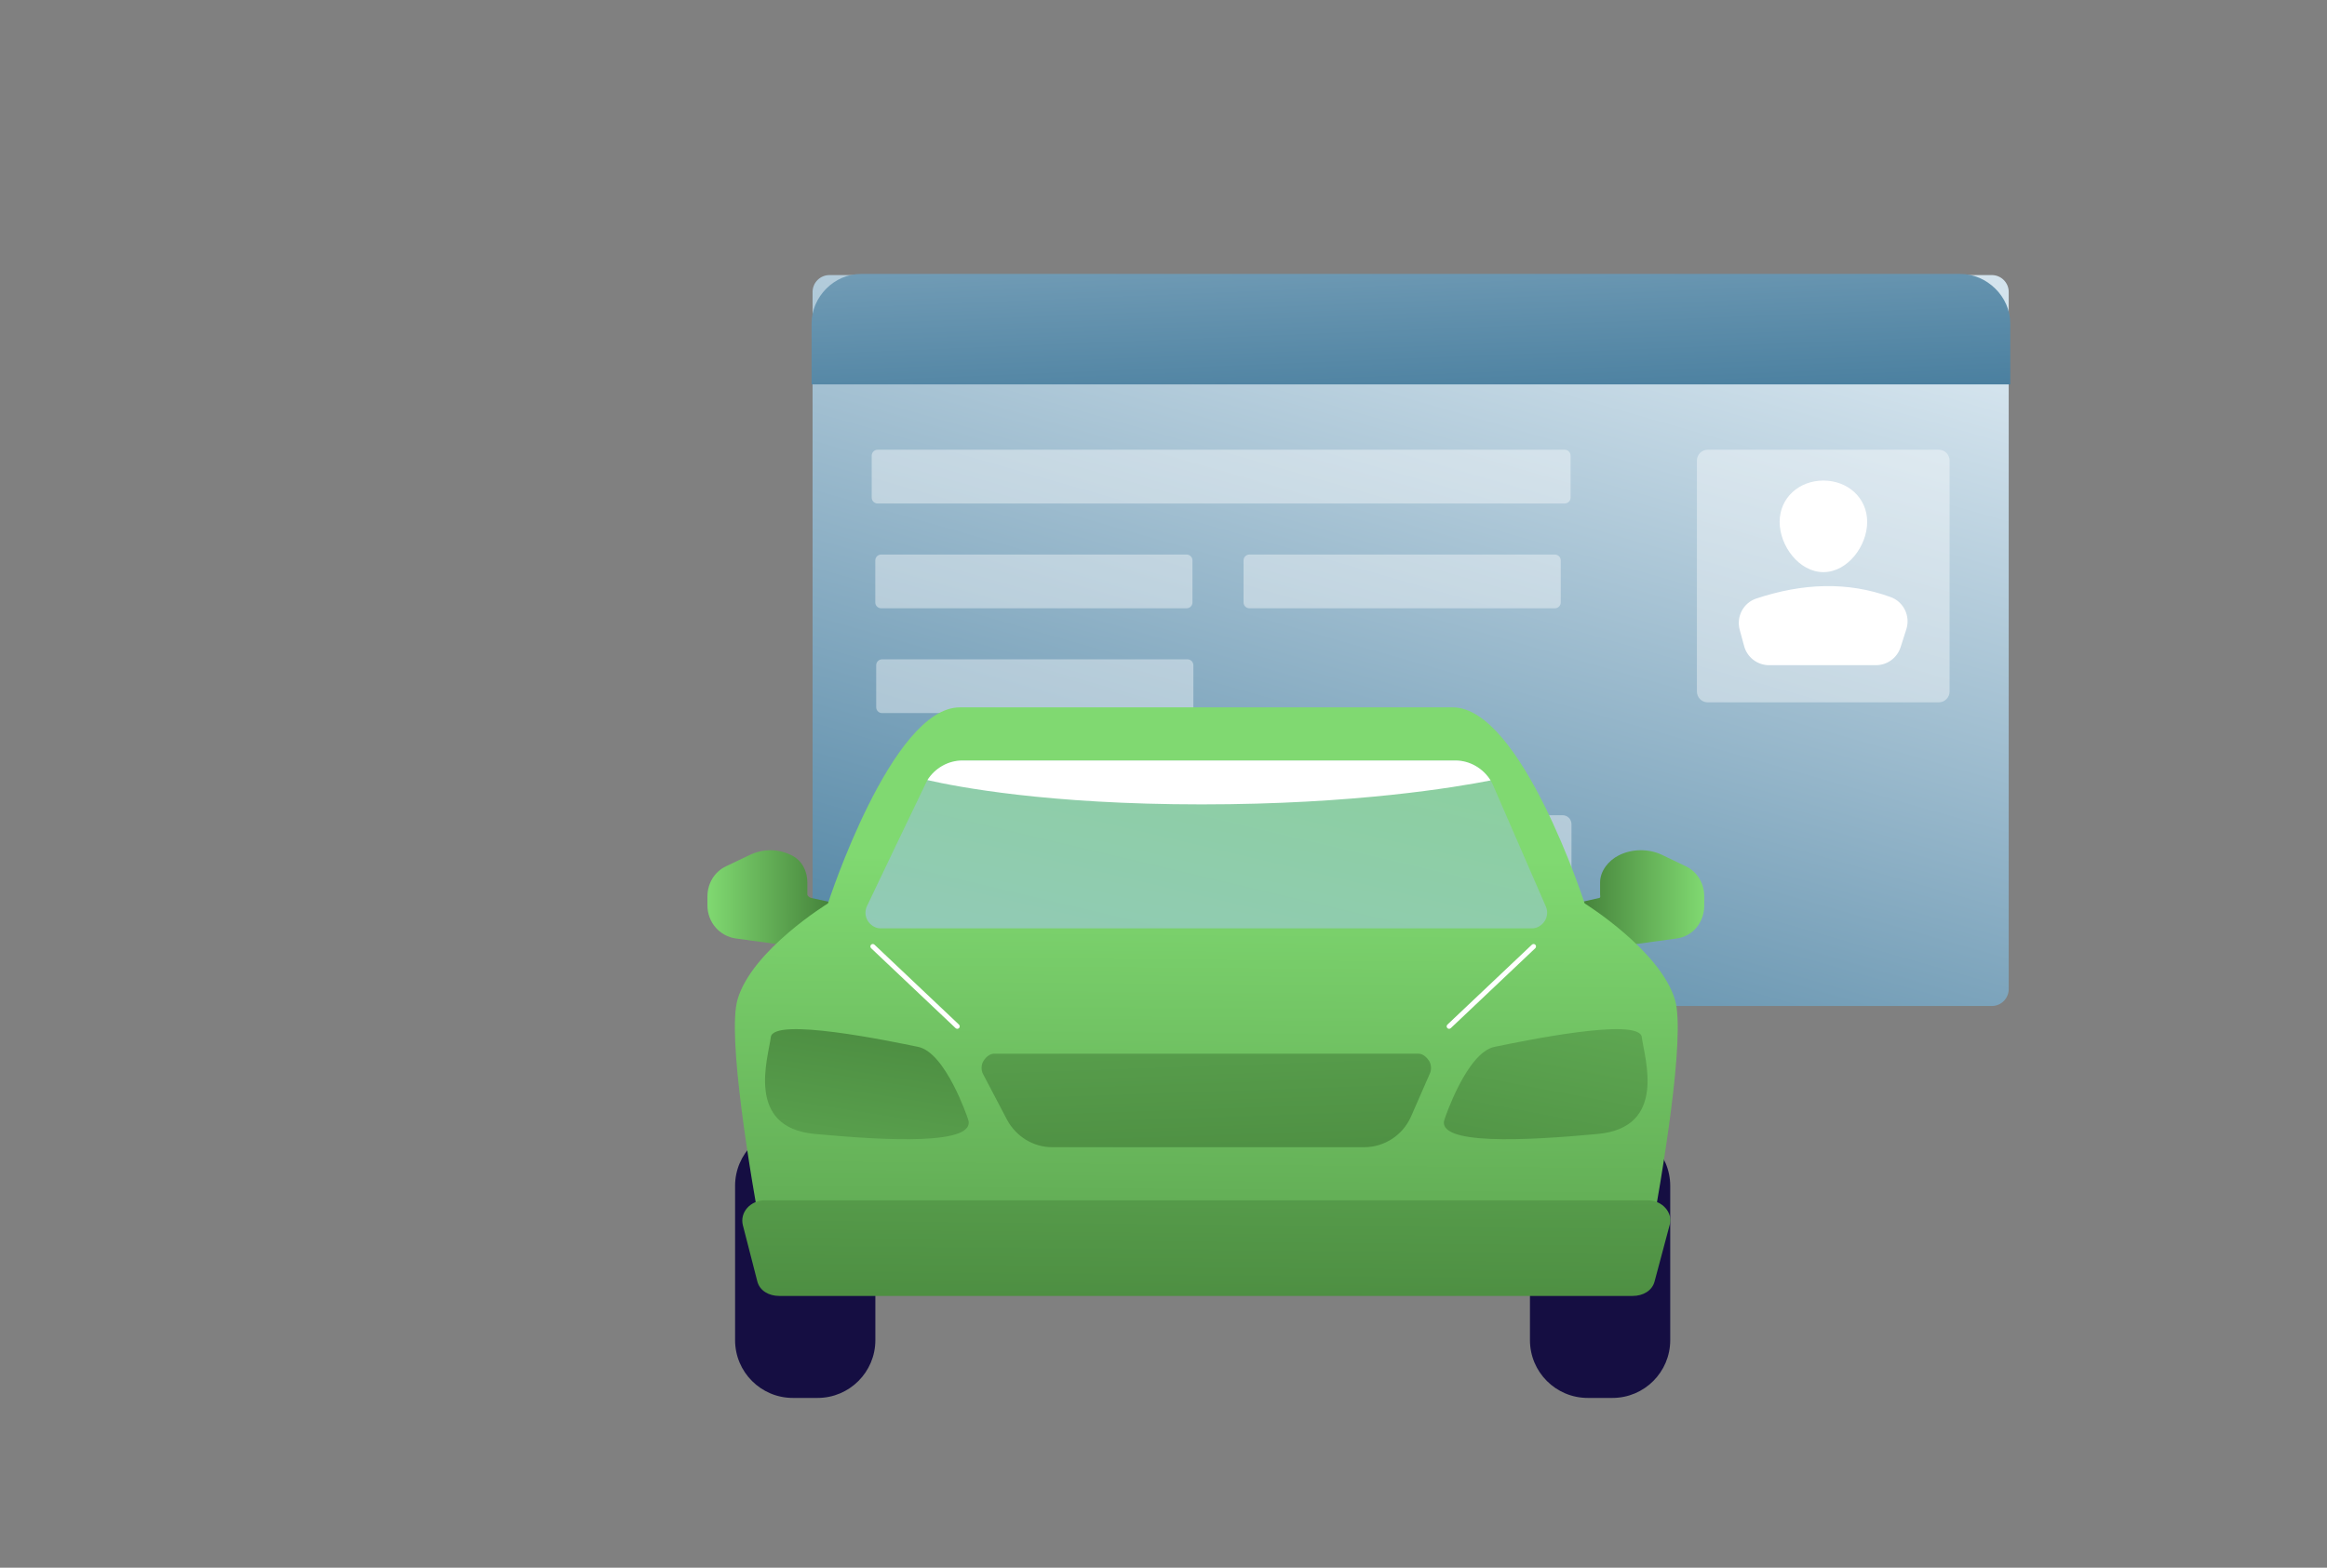 
<svg version="1.1" xmlns="http://www.w3.org/2000/svg" xmlns:xlink="http://www.w3.org/1999/xlink" x="0px" y="0px" viewBox="0 1000 3710 2500" style="enable-background:new 0 0 3710 3710;" xml:space="preserve">
<rect x="0" y="1000" width="3710" height="2500" fill="#808080" stroke="none"/>
<g>
<g xmlns="http://www.w3.org/2000/svg">
			
				<linearGradient id="SVGID_00000080928358822284567230000003574633874470841482_" gradientUnits="userSpaceOnUse" x1="2427.158" y1="1400.514" x2="1889.559" y2="3274.642">
				<stop offset="0" style="stop-color:#d3e3ed"/>
				<stop offset="1" style="stop-color:#1f6087"/>
			</linearGradient>
			<path style="fill:url(#SVGID_00000080928358822284567230000003574633874470841482_);" d="M3175.556,2604.314H1322.504     c-14.911,0-26.999-12.088-26.999-26.999v-1111.66c0-14.911,12.088-26.999,26.999-26.999h1853.052     c14.911,0,26.999,12.088,26.999,26.999v1111.66C3202.555,2592.227,3190.467,2604.314,3175.556,2604.314z"/>
			
				<linearGradient id="SVGID_00000178195326789198453220000005334574430612486549_" gradientUnits="userSpaceOnUse" x1="2216.871" y1="757.959" x2="2264.529" y2="1934.769">
				<stop offset="0" style="stop-color:#d3e3ed"/>
				<stop offset="1" style="stop-color:#1f6087"/>
			</linearGradient>
			<path style="fill:url(#SVGID_00000178195326789198453220000005334574430612486549_);" d="M3205.047,1613.022v-97.226     c0-42.603-37.029-78.974-79.632-78.974H1372.644c-42.602,0-78.691,36.372-78.691,78.974v97.226H3205.047z"/>
			<path style="opacity:0.4;fill:#FFFFFF;" d="M3091.022,2120.041h-368.335c-9.528,0-17.251-7.724-17.251-17.251v-368.335     c0-9.528,7.724-17.251,17.251-17.251h368.335c9.528,0,17.251,7.724,17.251,17.251v368.335     C3108.274,2112.317,3100.55,2120.041,3091.022,2120.041z"/>
			<g>
				<path style="fill:#FFFFFF;" d="M2976.906,1832.241c0,38.544-31.246,80.154-69.789,80.154c-38.544,0-69.79-41.611-69.79-80.154      c0-38.544,31.246-65.888,69.79-65.888C2945.661,1766.353,2976.906,1793.698,2976.906,1832.241z"/>
				<path style="fill:#FFFFFF;" d="M2820.508,2060.792h170.368c17.934,0,33.812-11.591,39.277-28.672l9.168-28.654      c6.712-20.979-4.201-43.694-24.889-51.258c-69.334-25.35-141.027-22.098-214.469,2.339      c-20.574,6.846-31.992,28.853-26.314,49.781l7.059,26.022C2785.583,2048.319,2801.891,2060.792,2820.508,2060.792z"/>
			</g>
			<path style="opacity:0.4;fill:#FFFFFF;" d="M2494.641,1802.925H1399.163c-5.178,0-9.376-4.198-9.376-9.377l0-66.957     c0-5.178,4.198-9.376,9.377-9.376h1095.478c5.178,0,9.376,4.198,9.376,9.376v66.957     C2504.018,1798.727,2499.82,1802.925,2494.641,1802.925z"/>
			<path style="opacity:0.4;fill:#FFFFFF;" d="M2491.207,2445.75H1405.474c-7.87,0-14.249-6.38-14.249-14.249v-117.208     c0-7.87,6.38-14.249,14.249-14.249h1085.733c7.87,0,14.249,6.38,14.249,14.249v117.208     C2505.456,2439.371,2499.076,2445.75,2491.207,2445.75z"/>
			<path style="opacity:0.4;fill:#FFFFFF;" d="M1891.812,1970.06h-486.936c-5.179,0-9.377-4.198-9.377-9.377v-66.957     c0-5.178,4.198-9.376,9.377-9.376h486.936c5.178,0,9.376,4.198,9.376,9.376v66.957     C1901.188,1965.861,1896.99,1970.06,1891.812,1970.06z"/>
			<path style="opacity:0.4;fill:#FFFFFF;" d="M1893.244,2137.183h-486.937c-5.178,0-9.376-4.198-9.376-9.377v-66.957     c0-5.179,4.198-9.377,9.376-9.377h486.937c5.178,0,9.376,4.198,9.376,9.377v66.957     C1902.62,2132.985,1898.422,2137.183,1893.244,2137.183z"/>
			<path style="opacity:0.4;fill:#FFFFFF;" d="M2478.949,1970.06h-486.937c-5.179,0-9.377-4.198-9.377-9.377v-66.957     c0-5.178,4.198-9.376,9.377-9.376h486.937c5.178,0,9.376,4.198,9.376,9.376v66.957     C2488.325,1965.861,2484.127,1970.06,2478.949,1970.06z"/>
		</g>
		<g xmlns="http://www.w3.org/2000/svg">
			<g>
				<g>
					<g>
						
							<linearGradient id="SVGID_00000071548022640965917580000012531308712777193909_" gradientUnits="userSpaceOnUse" x1="1237.895" y1="1560.851" x2="1278.243" y2="2838.564">
							<stop offset="0" style="stop-color:#2B3582"/>
							<stop offset="1" style="stop-color:#150E42"/>
						</linearGradient>
						<path style="fill:url(#SVGID_00000071548022640965917580000012531308712777193909_);" d="M1395.607,2891.124        c0-50.887-41.252-92.139-92.139-92.139h-39.36c-50.887,0-92.14,41.252-92.14,92.139v246.056        c0,50.887,41.252,92.139,92.14,92.139h39.36c50.887,0,92.139-41.252,92.139-92.139V2891.124z"/>
						
							<linearGradient id="SVGID_00000102505083254401011650000002741688564347798656_" gradientUnits="userSpaceOnUse" x1="2503.921" y1="1520.966" x2="2544.269" y2="2798.678">
							<stop offset="0" style="stop-color:#2B3582"/>
							<stop offset="1" style="stop-color:#150E42"/>
						</linearGradient>
						<path style="fill:url(#SVGID_00000102505083254401011650000002741688564347798656_);" d="M2662.893,2891.124        c0-50.887-41.252-92.139-92.139-92.139h-39.36c-50.887,0-92.139,41.252-92.139,92.139v246.056        c0,50.887,41.252,92.139,92.139,92.139h39.36c50.887,0,92.139-41.252,92.139-92.139V2891.124z"/>
					</g>
					<g>
						
							<linearGradient id="SVGID_00000034795066734806193780000011491743392654335413_" gradientUnits="userSpaceOnUse" x1="1127.919" y1="2437.248" x2="1353.599" y2="2437.248">
							<stop offset="0" style="stop-color:#80d971"/>
							<stop offset="1" style="stop-color:#3c7532"/>
						</linearGradient>
						<path style="fill:url(#SVGID_00000034795066734806193780000011491743392654335413_);" d="M1293.615,2432.068        c-2.761-0.612-6.438-3.06-6.438-5.888v-18.935c0-18.246-8.566-34.935-24.859-43.148        c-21.019-10.595-44.881-10.964-66.207-1.002l-38.391,18.329c-18.697,8.734-29.801,27.505-29.801,48.141v14.438        c0,26.575,19.217,49.063,45.549,52.649l161.138,21.967l18.993-73.484L1293.615,2432.068z"/>
						
							<linearGradient id="SVGID_00000041269951552804070710000005687703362024220544_" gradientUnits="userSpaceOnUse" x1="-2096.733" y1="2437.248" x2="-1871.188" y2="2437.248" gradientTransform="matrix(-1 0 0 1 620.375 0)">
							<stop offset="0" style="stop-color:#80d971"/>
							<stop offset="1" style="stop-color:#3c7532"/>
						</linearGradient>
						<path style="fill:url(#SVGID_00000041269951552804070710000005687703362024220544_);" d="M2549.487,2432.068        c2.761-0.612,1.587-3.06,1.587-5.888v-18.935c0-18.246,13.418-34.935,29.711-43.148c21.019-10.595,47.307-10.964,68.633-1.002        l38.14,18.329c18.697,8.734,29.551,27.505,29.551,48.141v14.438c0,26.575-17.754,49.063-44.085,52.649l-160.407,21.967        l-21.053-73.484L2549.487,2432.068z"/>
					</g>
					
						<linearGradient id="SVGID_00000155139562788114046470000016513652764915349947_" gradientUnits="userSpaceOnUse" x1="1925.494" y1="2367.091" x2="1914.691" y2="3674.2">
						<stop offset="0" style="stop-color:#80d971"/>
						<stop offset="1" style="stop-color:#3c7532"/>
					</linearGradient>
					<path style="fill:url(#SVGID_00000155139562788114046470000016513652764915349947_);" d="M2670.506,2594.537       c-23.359-78.845-144.049-153.832-144.049-153.832s-101.224-312.636-210.234-312.636c-87.532,0-297.723,0-377.164,0       c0,0-11.653,0-31.146,0c-79.525,0-290.092,0-377.643,0c-109.01,0-210.234,312.636-210.234,312.636       s-120.69,73.95-144.049,152.795c-17.077,57.642,19.947,278.447,41.095,392.85c7.456,40.335,45.516,70.158,89.962,70.158       h600.869h31.146h600.39c44.446,0,82.506-29.305,89.962-69.639C2650.559,2872.465,2687.583,2652.179,2670.506,2594.537z"/>
					
						<linearGradient id="SVGID_00000123438873217343693030000014968307173338316446_" gradientUnits="userSpaceOnUse" x1="1931.873" y1="2070.699" x2="1918.597" y2="3418.131">
						<stop offset="0" style="stop-color:#80d971"/>
						<stop offset="1" style="stop-color:#3c7532"/>
					</linearGradient>
					<path style="fill:url(#SVGID_00000123438873217343693030000014968307173338316446_);" d="M2655.344,2926.521       c-6.793-7.771-17.153-12.329-28.116-12.329h-1407.96c-10.896,0-21.199,4.502-27.996,12.192       c-6.797,7.69-9.35,17.767-6.935,27.361l23.041,89.646c3.707,14.728,18.206,23.281,34.931,23.281h1360.728       c16.581,0,30.995-8.371,34.844-22.934l24.192-90.606C2664.616,2943.503,2662.137,2934.292,2655.344,2926.521z"/>
					<g>
						
							<linearGradient id="SVGID_00000039823346826207510500000006537784227100341643_" gradientUnits="userSpaceOnUse" x1="1277.4" y1="3421.659" x2="1438.866" y2="2385.588">
							<stop offset="0" style="stop-color:#80d971"/>
							<stop offset="1" style="stop-color:#3c7532"/>
						</linearGradient>
						<path style="fill:url(#SVGID_00000039823346826207510500000006537784227100341643_);" d="M1542.981,2783.682        c0,0-35.039-105.117-79.162-114.201c-44.123-9.084-230.997-48.016-234.891-15.573        c-3.893,32.443-41.528,144.049,70.078,154.431C1410.612,2818.721,1560.96,2827.263,1542.981,2783.682z"/>
						
							<linearGradient id="SVGID_00000077325330612918506720000015268071611329970868_" gradientUnits="userSpaceOnUse" x1="2617.143" y1="1961.602" x2="2368.216" y2="3266.782">
							<stop offset="0" style="stop-color:#80d971"/>
							<stop offset="1" style="stop-color:#3c7532"/>
						</linearGradient>
						<path style="fill:url(#SVGID_00000077325330612918506720000015268071611329970868_);" d="M2303.512,2783.682        c0,0,35.039-105.117,79.162-114.201c44.123-9.084,230.998-48.016,234.891-15.573c3.894,32.443,41.528,144.049-70.078,154.431        C2435.882,2818.721,2285.534,2827.263,2303.512,2783.682z"/>
					</g>
					
						<linearGradient id="SVGID_00000068679525725606841630000017770356370611234750_" gradientUnits="userSpaceOnUse" x1="1893.52" y1="1840.976" x2="1940.915" y2="3215.471">
						<stop offset="0" style="stop-color:#80d971"/>
						<stop offset="1" style="stop-color:#3c7532"/>
					</linearGradient>
					<path style="fill:url(#SVGID_00000068679525725606841630000017770356370611234750_);" d="M2278.346,2691.677       c-3.625-5.585-9.831-11.289-16.489-11.289h-677.221c-6.897,0-13.289,5.947-16.844,11.857s-3.753,14.417-0.522,20.509       l38.103,72.623c14.139,26.661,41.849,44.104,72.027,44.104h497.597c32.182,0,61.353-19.12,74.46-48.512l30.352-69.323       C2282.522,2705.564,2281.971,2697.263,2278.346,2691.677z"/>
					<g>
						
							<linearGradient id="SVGID_00000173119228501215733460000001720987106765295523_" gradientUnits="userSpaceOnUse" x1="2205.827" y1="1261.129" x2="1550.774" y2="4029.913">
							<stop offset="0" style="stop-color:#80d971"/>
							<stop offset="0.791" style="stop-color:#9dc1e3"/>
							<stop offset="1" style="stop-color:#3c7532"/>
						</linearGradient>
						<path style="fill:url(#SVGID_00000173119228501215733460000001720987106765295523_);" d="M2462.756,2468.846        c-4.4,6.697-11.874,11.623-19.933,11.623H1403.645c-8.137,0-15.729-5.044-20.089-11.935        c-4.361-6.891-4.906-15.973-1.402-23.37c23.593-49.717,67.859-141.972,92.659-193.479c1.129-2.336,2.375-5.262,3.777-7.403        c11.991-19.038,33.053-31.502,55.906-31.502h785.846c23.087,0,44.227,12.589,56.179,31.782        c1.674,2.725,3.193,5.866,4.478,8.825l83.626,192.33C2467.856,2453.074,2467.156,2462.111,2462.756,2468.846z"/>
						<path style="fill:#FFFFFF;" d="M2376.521,2244.562c-55.05,10.862-216.813,38.219-460.801,38.219        c-246.012,0-390.373-28.051-437.13-38.757c11.991-19.038,33.053-31.243,55.906-31.243h785.846        C2343.429,2212.78,2364.569,2225.369,2376.521,2244.562z"/>
					</g>
					<g>
						<g>
							<path style="fill:#FFFFFF;" d="M1526.235,2640.687c-0.962,0-1.924-0.353-2.677-1.064l-134.694-127.463         c-1.56-1.479-1.629-3.943-0.152-5.506c1.483-1.56,3.947-1.625,5.505-0.152l134.695,127.463         c1.56,1.479,1.629,3.942,0.152,5.505C1528.298,2640.278,1527.267,2640.687,1526.235,2640.687z"/>
						</g>
						<g>
							<path style="fill:#FFFFFF;" d="M2310.341,2640.687c-1.032,0-2.063-0.408-2.828-1.216c-1.478-1.563-1.409-4.027,0.152-5.505         l134.694-127.463c1.563-1.473,4.028-1.408,5.505,0.152c1.477,1.563,1.408,4.027-0.152,5.506l-134.694,127.463         C2312.265,2640.333,2311.303,2640.687,2310.341,2640.687z"/>
						</g>
					</g>
				</g>
			</g>
		</g>
</g>
</svg>
